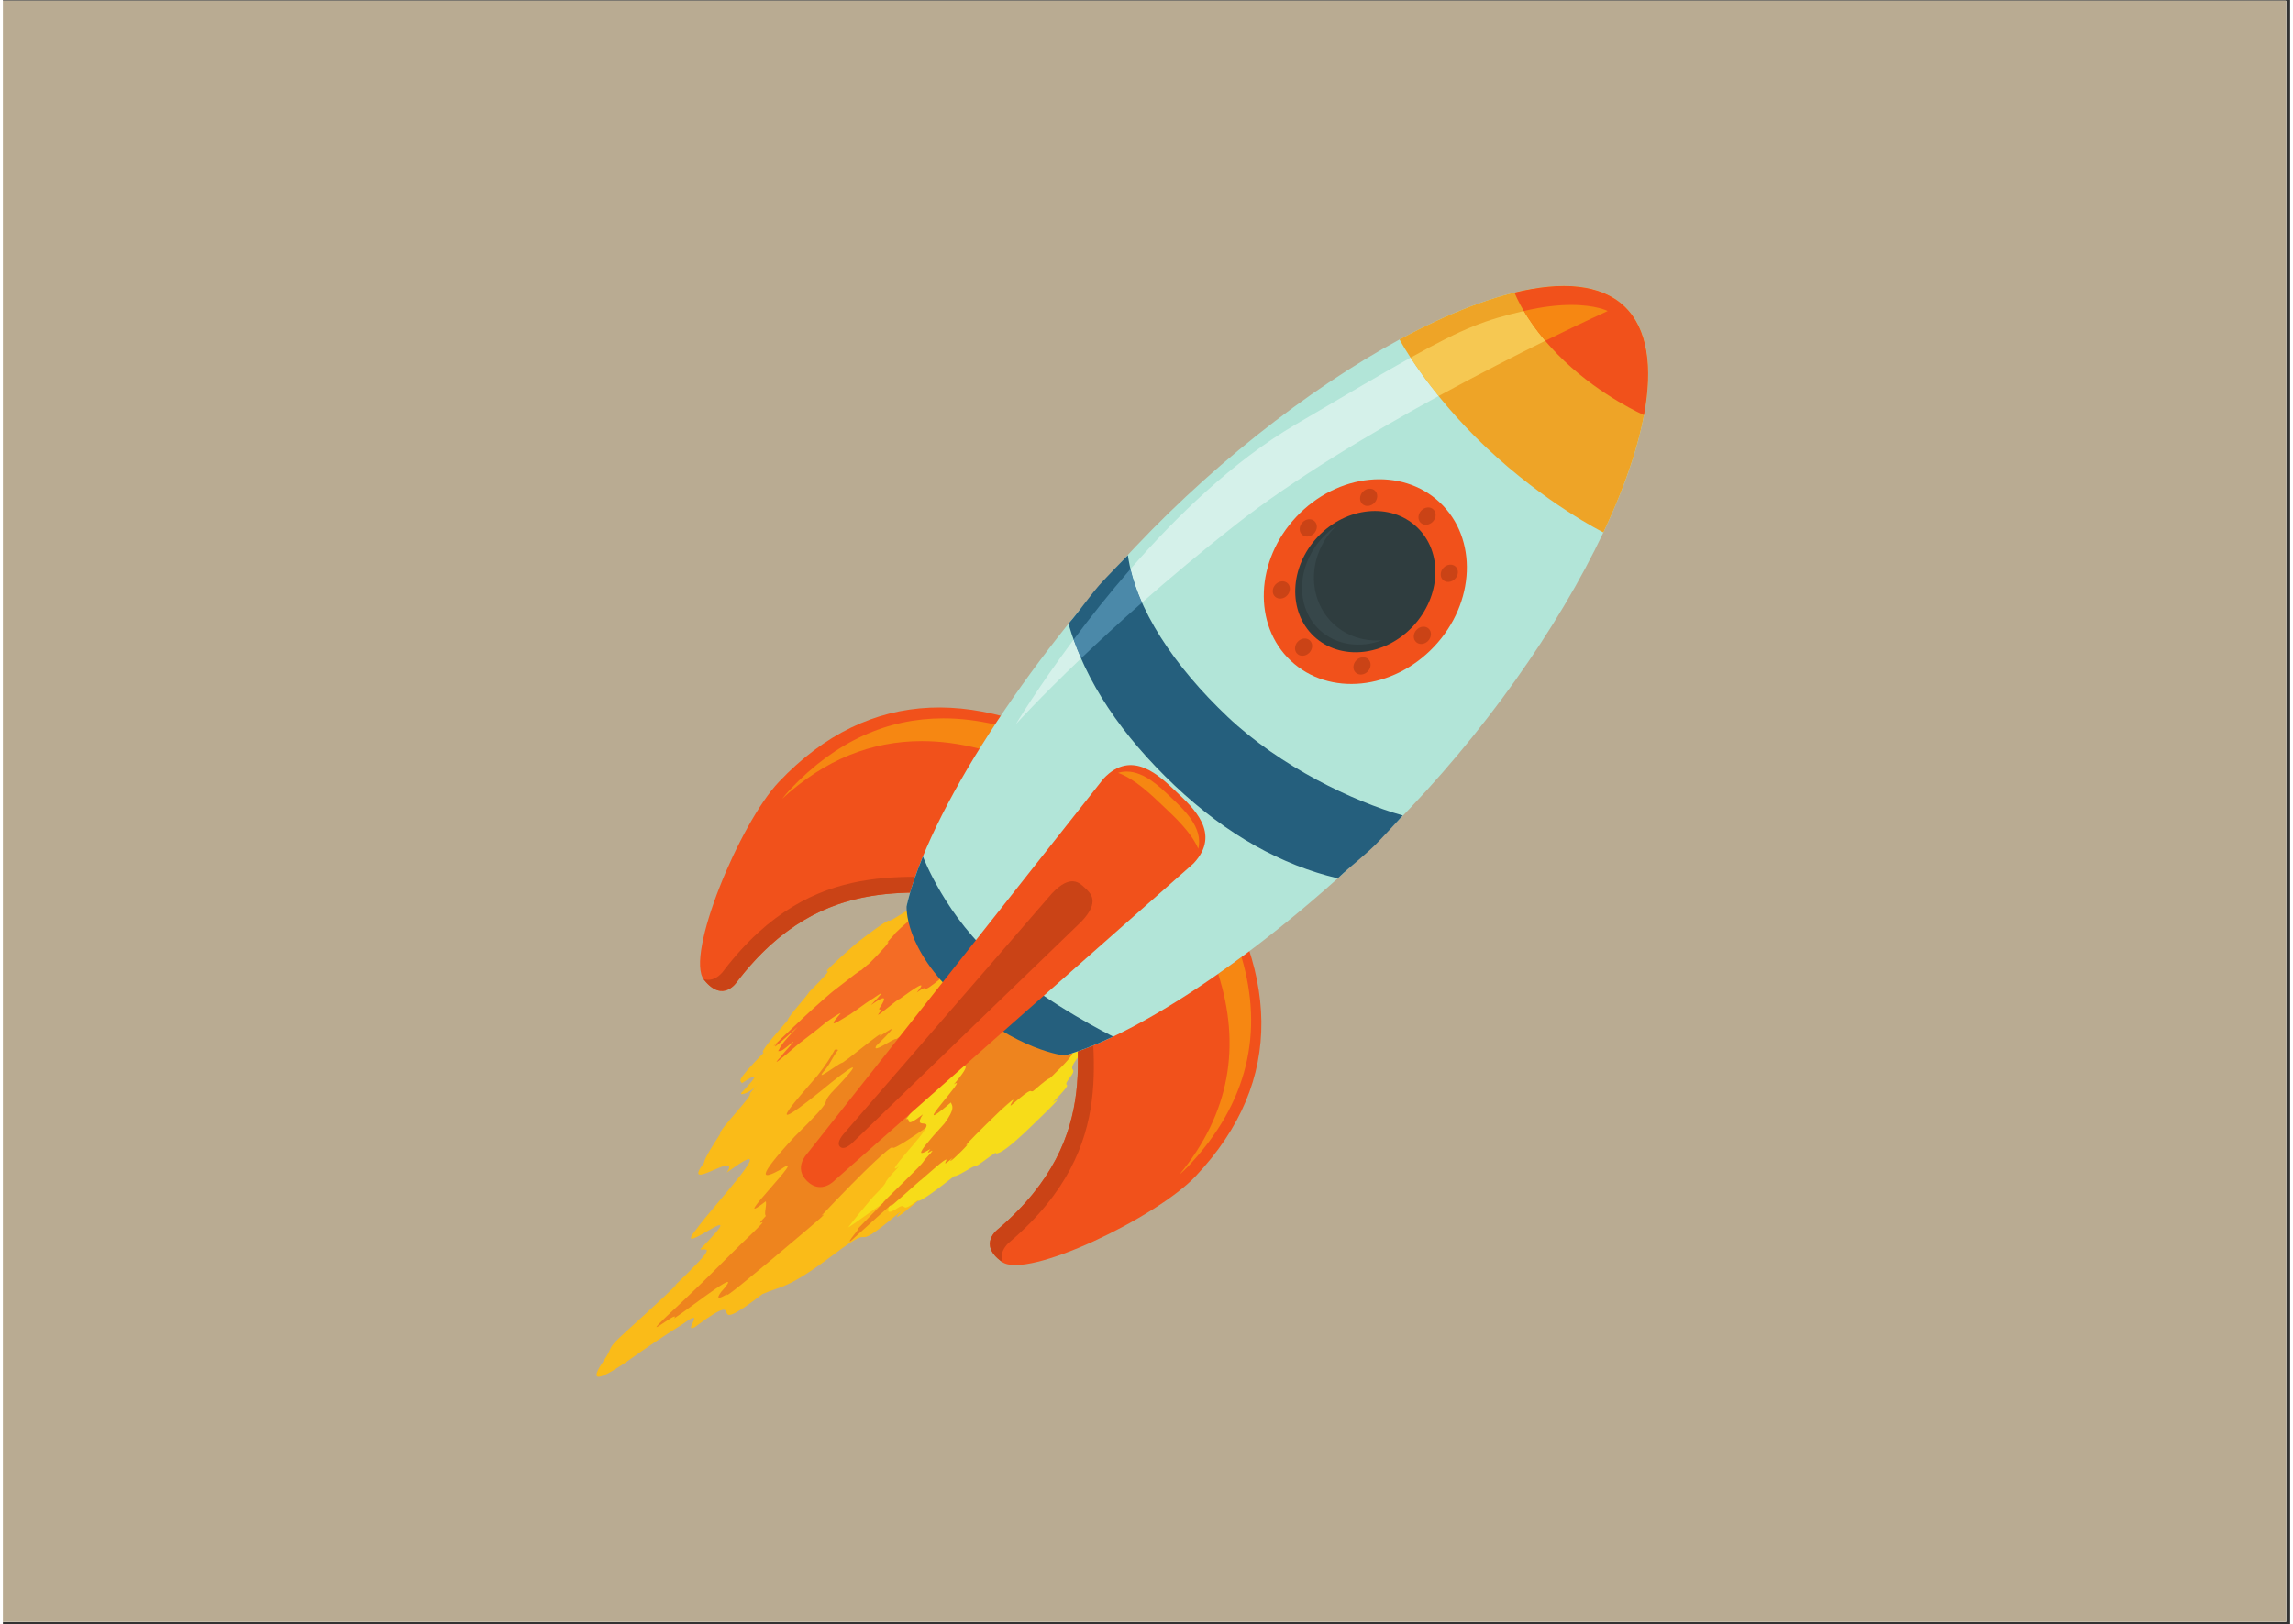 <svg xmlns="http://www.w3.org/2000/svg" xmlns:xlink="http://www.w3.org/1999/xlink" width="559" zoomAndPan="magnify" viewBox="0 0 419.25 297.75" height="396" preserveAspectRatio="xMidYMid meet" version="1.0"><rect x="0" y="0" width="419.25" height="297.75" fill="#333333" stroke="none"/><defs><clipPath id="id1"><path d="M 0 0.141 L 418.5 0.141 L 418.5 297.359 L 0 297.359 Z M 0 0.141 " clip-rule="nonzero"/></clipPath></defs><g clip-path="url(#id1)"><path fill="#ffffff" d="M 0 0.141 L 419.25 0.141 L 419.25 304.098 L 0 304.098 Z M 0 0.141 " fill-opacity="1" fill-rule="nonzero"/><path fill="#b9ab92" d="M 0 0.141 L 418.5 0.141 L 418.5 297.359 L 0 297.359 Z M 0 0.141 " fill-opacity="1" fill-rule="nonzero"/><path fill="#ffffff" d="M 0 0.141 L 418.5 0.141 L 418.5 297.359 L 0 297.359 Z M 0 0.141 " fill-opacity="1" fill-rule="nonzero"/><path fill="#b9ab92" d="M 0 0.141 L 418.5 0.141 L 418.5 297.359 L 0 297.359 Z M 0 0.141 " fill-opacity="1" fill-rule="nonzero"/></g><path fill="#fabb18" d="M 174.594 214.129 C 171.918 216.633 160.734 226.387 164.672 222.027 C 153.871 231.078 161.395 223.098 152.379 229.938 C 143.707 236.465 142.809 235.691 139.246 237.242 C 127.305 246.422 137.742 235.145 126.82 243.328 C 124.504 244.559 129.191 239.426 124.602 242.762 C 121.543 244.699 118.367 246.77 114.281 249.707 C 107.52 254.301 108.16 252.324 110.219 249.352 C 112.102 246.535 110.309 247.664 114.531 243.855 C 118.637 240.145 125.465 233.832 122.941 235.918 C 131.664 227.562 128.734 229.367 127.812 229.039 C 138.508 218.148 122.191 231.516 127.043 225.453 C 130.617 220.551 143.508 207.008 132.699 214.98 C 135.461 210.605 124.07 219.062 128.5 213.219 C 128.715 212.121 130.211 209.879 131.516 207.844 C 130.746 207.699 137.922 200.371 136.844 200.602 C 138.168 198.652 146.883 190.031 143.688 192.32 C 141.836 193.387 150.672 184.801 145.289 189.234 C 149.086 184.871 146.871 186.328 147.562 185.629 C 159.867 174.344 156.613 177.551 159.379 175.57 C 162.727 173.074 164.508 172.285 167.754 170.422 C 169.891 170.656 179.227 165.359 183.711 165.152 C 188.195 164.945 191.777 166.23 194.266 168.852 C 196.754 171.477 197.832 175.105 197.355 179.539 C 196.875 183.969 194.84 189.199 191.098 195.035 C 188.98 199.387 180.539 208.539 174.594 214.129 " fill-opacity="1" fill-rule="nonzero"/><path fill="#ee841e" d="M 184.648 194.934 C 184.043 195.617 180.258 198.293 172.578 204.344 C 167.414 208.094 162.848 211.133 163.105 210.332 C 162.699 210.137 158.504 213.934 150.047 222.871 C 151.488 222.043 149.348 223.812 141.133 230.734 C 137.934 233.367 131.957 238.438 132.758 237.281 C 131.488 238.008 130.527 238.402 131.633 236.891 C 136.438 231.516 126.68 239.301 123.062 241.711 C 124.438 239.574 113.957 248.438 124.707 238.484 C 130.395 233.109 130.695 232.578 135.312 228.078 C 142.93 220.852 136.508 226.359 139.855 222.93 C 139.461 222.527 140.055 221.07 139.848 220.242 C 132.168 226.203 148.477 210.238 142.578 214.414 C 139.23 216.27 137.785 216.336 145.125 208.391 C 153.262 200.359 149.516 203.129 151.836 200.387 C 156.828 195.207 157.426 194.031 151.934 198.406 C 137.98 209.848 144.969 202.273 149.367 197.133 C 152.398 193.234 152.586 192 153.836 189.926 C 158.301 184.926 164.777 178.219 161.367 180.668 C 158.062 183.195 170.082 172.16 168.316 173.977 C 168.352 174.152 174.992 168.625 174.969 169.422 C 179.254 167.055 183.207 165.992 186.52 165.977 C 189.836 165.965 192.516 167.008 194.266 168.859 C 196.895 171.629 198.352 174.539 197.219 178.562 C 196.09 182.582 192.371 187.719 184.648 194.934 " fill-opacity="1" fill-rule="nonzero"/><path fill="#fabb18" d="M 156.984 172.523 C 155.754 173.449 150.953 177.84 151.09 177.898 C 150.59 178.531 152.938 176.734 147.809 181.848 C 147.301 182.754 143.867 186.434 143.859 187.047 C 141.324 189.965 138.508 193.188 139.477 192.98 C 133.609 198.984 135.457 197.977 135.438 198.621 C 138.051 196.867 139.012 196.57 135.297 200.434 C 135.23 200.977 137.102 200.203 138.602 198.723 C 141.82 195.676 138.207 199.094 140.574 197.277 C 139.645 198.449 143.812 195.18 146.168 193.699 C 145.59 194.883 146.551 194.805 148.59 193.824 C 149.289 194.062 152.73 191.883 153.082 192.535 C 151.828 194.16 152.016 194.477 150.684 196.18 C 148.496 198.652 152.645 195.367 153.695 194.887 C 153.883 195.188 162.062 188.211 160.695 189.902 C 161.004 190.07 165.934 186.02 160.078 191.75 C 159.207 193.355 163.52 190.148 163.73 190.516 C 165.762 189.23 167.625 187.934 167.906 187.867 C 172.848 183.617 171.441 184.977 172.91 183.555 C 174.691 181.844 175.598 180.777 176.629 179.461 C 180.758 174.184 181.586 169.707 179.574 166.883 C 178.57 165.469 176.98 164.652 174.895 164.508 C 172.801 164.367 170.516 164.625 167.199 166.211 C 166.07 166.52 162.34 169.293 162.375 168.754 C 161.367 169.168 158.742 171.172 156.984 172.523 " fill-opacity="1" fill-rule="nonzero"/><path fill="#f46c25" d="M 166.809 168.223 C 164.996 169.754 165.41 169.324 163.547 171.109 C 163.828 170.883 162.93 171.848 162.078 172.785 C 163.012 172.188 161.012 174.461 158.988 176.453 C 156.746 178.609 160.43 175.117 157.27 177.934 C 157.371 177.684 155.75 178.93 152.809 181.238 C 151.77 181.977 148.789 184.66 146.984 186.336 C 144.188 188.938 139.5 193.41 141.945 191.242 C 142.395 190.949 139.102 194.23 145.738 188.215 C 142.215 191.855 142.699 191.789 142.094 192.719 C 142.605 192.59 142.348 193.145 144.727 191.078 C 145.602 190.461 142.703 193.398 142.742 193.594 C 140.598 195.836 142.41 194.375 145.844 191.398 C 147.449 190.141 148.484 189.43 151.012 187.328 C 151.945 186.719 153.277 185.746 153.562 185.773 C 150.492 189.23 153.633 186.887 155.219 186.02 C 156.27 185.34 158.129 183.91 159.145 183.273 C 159.777 183 162.895 180.387 159.109 184.27 C 161.945 182.25 161.938 182.906 160.84 184.578 C 160.078 185.617 161.613 184.492 160.59 185.77 C 159.473 187.137 164.34 182.871 164.344 183.176 C 167.117 181.184 169.738 179.316 167.516 181.969 C 170.367 179.844 167.434 183.133 172.242 179.098 C 170.414 181.172 174.492 177.52 175.543 176.555 C 176.477 175.699 177.246 174.84 177.867 174 C 180.355 170.629 180.445 167.512 178.93 165.777 C 177.793 164.473 176.547 163.664 174.691 163.891 C 172.84 164.117 170.551 165.211 166.809 168.223 " fill-opacity="1" fill-rule="nonzero"/><path fill="#f7dc19" d="M 188.531 206.48 C 184.523 210.344 182.742 211.574 182.016 211.473 C 182.449 210.664 178.066 214.391 178.105 213.816 C 177.246 214.109 174.859 215.805 174.398 215.617 C 170.859 218.383 167.828 220.633 167.707 220.074 C 164.375 222.598 165.77 220.57 164.34 221.266 C 159.512 224.543 165.355 217.621 160.504 221.172 C 158.5 222.547 156.102 224.352 154.934 225.051 C 155.926 223.684 158.281 220.863 159.422 219.52 C 163.707 215.16 159.891 218.469 164.258 213.852 C 162.449 215.16 164.031 213.141 166.992 209.734 C 172.445 203.383 166.238 207.992 168.633 204.312 C 164.871 207.227 166.695 204.777 165.535 205.199 C 168.152 201.996 165.141 204.203 168.402 200.438 C 169.473 198.121 172.152 194.398 169.918 195.711 C 168.652 196.09 171.504 192.84 173.406 191 C 177.762 186.785 182.004 183.43 182.52 184.211 C 185.34 182.777 187.91 182.152 190.125 182.238 C 192.34 182.324 194.195 183.125 195.586 184.551 C 196.281 185.262 196.82 186.086 197.184 187.008 C 198.707 186.82 196.348 190.289 197.758 190.051 C 197.484 191.438 196.676 193.234 197.246 193.602 C 194.5 197.148 197.391 195.18 195.578 197.582 C 193.562 200.176 197.285 197.137 192.41 202.176 C 193.926 201.086 193.867 201.344 188.531 206.48 " fill-opacity="1" fill-rule="nonzero"/><path fill="#ee841e" d="M 192.371 197.258 C 191.254 198.348 192.723 196.688 188.867 200.02 C 188.031 200.457 189.27 198.797 184.789 202.684 C 184.18 202.855 187.051 199.742 182.938 203.559 C 184.684 201.816 186.746 199.832 180.18 206.199 C 177.48 208.852 175.941 210.473 176.863 209.832 C 175.488 211.41 172.582 214.062 174.113 212.258 C 170.176 215.695 176.762 208.836 168.566 216.102 C 167.754 216.684 161.953 222.043 162.867 220.969 C 163.691 219.977 158.898 224.375 155.438 227.504 C 154.402 228.117 157.453 224.84 156.625 225.367 C 159.035 222.918 160.453 221.445 161.457 220.395 C 161.043 220.703 162.539 219.211 165.223 216.609 C 170.387 211.527 167.551 214.07 170.074 211.414 C 171.223 210.09 168.551 212.383 170.02 210.66 C 168.539 211.469 166.094 213.051 172.582 205.984 C 174.609 203.199 174.039 202.82 173.773 202.137 C 165.031 209.582 177.531 196.637 174.316 198.816 C 178.363 194.027 175.391 196.031 176.051 194.648 C 178.254 191.805 175.895 193.438 179.961 189.094 C 181.781 186.973 183.328 185.59 184.77 184.664 C 186.207 183.738 187.539 183.27 188.93 182.965 C 191.715 182.363 194.113 183.043 195.586 184.551 C 196.324 185.301 196.914 186.059 197.281 186.875 C 196.535 188.758 198.336 188.047 197.633 189.555 C 198.848 189.223 196.832 191.812 196.16 192.91 C 195.828 193.68 195.332 194.398 192.371 197.258 " fill-opacity="1" fill-rule="nonzero"/><path fill="#f1511b" d="M 134.574 179.984 C 134.574 179.984 132.008 184.035 128.508 179.617 C 125.004 175.195 135.051 150.941 142.23 143.363 C 158.891 125.758 179.496 125.852 202.051 139.754 L 179.555 163.523 C 177.262 163.758 174.703 163.711 171.941 163.664 C 161.164 163.48 147.344 163.297 134.574 179.984 " fill-opacity="1" fill-rule="nonzero"/><path fill="#f68712" d="M 142.852 146.441 C 143.348 145.809 143.82 145.238 144.293 144.746 C 152.699 135.863 162.156 131.699 172.379 131.699 C 175.469 131.699 178.633 132.078 181.855 132.824 C 180.879 134.312 179.934 135.797 179.02 137.27 C 175.41 136.344 171.883 135.871 168.441 135.871 C 159.219 135.871 150.625 139.262 142.852 146.441 " fill-opacity="1" fill-rule="nonzero"/><path fill="#ca4316" d="M 132.184 177.879 C 148.727 156.312 166.762 161.73 178.391 160.594 L 182.516 160.395 L 179.555 163.523 C 168.305 164.68 150.613 159.023 134.574 179.984 C 134.574 179.984 132.008 184.035 128.508 179.617 L 128.441 179.512 C 130.688 180.215 132.184 177.879 132.184 177.879 " fill-opacity="1" fill-rule="nonzero"/><path fill="#f1511b" d="M 182.453 225.32 C 182.453 225.32 178.555 228.105 183.156 231.363 C 187.758 234.617 211.426 223.258 218.602 215.676 C 235.262 198.078 234.043 177.504 218.934 155.738 L 196.43 179.504 C 195.891 190.801 202.504 208.16 182.453 225.32 " fill-opacity="1" fill-rule="nonzero"/><path fill="#f68712" d="M 215.641 215.363 C 224.949 204.117 226.961 191.688 222.762 178.547 C 224.184 177.551 225.609 176.523 227.043 175.461 C 231.102 189.234 228.262 202.215 217.262 213.836 C 216.789 214.332 216.246 214.84 215.641 215.363 " fill-opacity="1" fill-rule="nonzero"/><path fill="#ca4316" d="M 184.688 227.59 C 205.309 209.895 198.918 192.18 199.418 180.504 L 199.395 176.375 L 196.43 179.504 C 195.891 190.801 202.504 208.16 182.453 225.32 C 182.453 225.32 178.555 228.105 183.156 231.363 L 183.262 231.422 C 182.438 229.215 184.688 227.59 184.688 227.59 " fill-opacity="1" fill-rule="nonzero"/><path fill="#b2e5d8" d="M 165.66 166.094 C 169.598 148.91 188.113 120.836 207.652 100.191 C 239.523 66.527 283.27 42.941 297.207 56.145 C 311.148 69.336 289.996 114.316 258.125 147.98 C 238.582 168.621 211.562 188.652 194.625 193.527 L 165.66 166.094 " fill-opacity="1" fill-rule="nonzero"/><path fill="#255f7d" d="M 203.523 190.043 C 200.348 191.555 197.355 192.738 194.625 193.527 C 194.625 193.527 185.875 192.66 175.445 183.254 C 165.016 173.852 165.66 166.094 165.66 166.094 C 166.289 163.328 167.312 160.273 168.641 157.02 C 168.641 157.02 172.875 168.254 182.516 176.375 C 192.156 184.5 203.523 190.043 203.523 190.043 " fill-opacity="1" fill-rule="nonzero"/><path fill="#eea427" d="M 256.008 62.242 C 273.988 52.496 289.805 49.129 297.207 56.145 C 304.613 63.156 302.113 79.129 293.367 97.613 C 293.367 97.613 282.727 92.297 271.867 82.016 C 261.004 71.727 256.008 62.242 256.008 62.242 " fill-opacity="1" fill-rule="nonzero"/><path fill="#f1511b" d="M 277.082 53.641 C 285.801 51.508 292.914 52.078 297.207 56.145 C 301.496 60.199 302.457 67.277 300.812 76.105 C 300.812 76.105 293.172 72.773 286.238 66.207 C 279.301 59.641 277.082 53.641 277.082 53.641 " fill-opacity="1" fill-rule="nonzero"/><path fill="#f1511b" d="M 147.367 211.59 C 147.367 211.59 144.867 214.137 147.457 216.59 C 150.047 219.047 152.457 216.414 152.457 216.414 L 218.234 158.316 C 223.473 152.785 218.055 147.984 215.078 145.16 C 212.098 142.344 207.008 137.195 201.773 142.727 L 147.367 211.59 " fill-opacity="1" fill-rule="nonzero"/><path fill="#f68712" d="M 219.117 155.621 C 217.809 152.547 214.738 149.742 212.637 147.746 C 210.523 145.746 207.555 142.836 204.414 141.691 C 204.945 141.531 205.477 141.457 205.992 141.457 C 209.242 141.457 212.145 144.336 214.105 146.191 C 216.371 148.344 220.082 151.684 219.117 155.621 " fill-opacity="1" fill-rule="nonzero"/><path fill="#f1511b" d="M 236.066 121.145 C 243.043 127.719 254.816 126.543 262.363 118.531 C 269.914 110.52 270.379 98.695 263.398 92.125 C 256.426 85.547 244.652 86.719 237.102 94.734 C 229.555 102.746 229.09 114.578 236.066 121.145 " fill-opacity="1" fill-rule="nonzero"/><path fill="#2f3d3f" d="M 240.297 116.652 C 245.113 121.188 253.242 120.379 258.449 114.848 C 263.66 109.312 263.984 101.152 259.168 96.617 C 254.352 92.082 246.227 92.891 241.016 98.418 C 235.809 103.953 235.484 112.113 240.297 116.652 " fill-opacity="1" fill-rule="nonzero"/><path fill="#37474a" d="M 241.984 98.465 C 242.766 97.637 243.617 96.938 244.512 96.34 C 244.34 96.508 244.156 96.668 243.988 96.844 C 239.133 102.004 239.082 109.844 243.875 114.359 C 246.336 116.676 249.594 117.664 252.836 117.379 C 248.785 118.891 244.344 118.312 241.312 115.457 C 236.828 111.227 237.125 103.625 241.984 98.465 " fill-opacity="1" fill-rule="nonzero"/><path fill="#ca4316" d="M 238.121 98.008 C 238.707 98.566 239.707 98.465 240.344 97.789 C 240.98 97.109 241.023 96.113 240.43 95.555 C 239.844 95 238.848 95.098 238.211 95.777 C 237.57 96.453 237.527 97.453 238.121 98.008 " fill-opacity="1" fill-rule="nonzero"/><path fill="#ca4316" d="M 259.035 117.711 C 259.625 118.266 260.621 118.168 261.258 117.488 C 261.898 116.809 261.938 115.812 261.344 115.258 C 260.758 114.703 259.762 114.801 259.121 115.477 C 258.484 116.152 258.445 117.156 259.035 117.711 " fill-opacity="1" fill-rule="nonzero"/><path fill="#ca4316" d="M 259.98 93.613 C 259.344 94.289 259.301 95.293 259.891 95.848 C 260.48 96.402 261.477 96.305 262.117 95.629 C 262.758 94.949 262.793 93.949 262.203 93.391 C 261.617 92.836 260.621 92.934 259.98 93.613 " fill-opacity="1" fill-rule="nonzero"/><path fill="#ca4316" d="M 237.348 117.645 C 236.715 118.316 236.676 119.316 237.262 119.871 C 237.852 120.43 238.848 120.328 239.484 119.656 C 240.125 118.977 240.164 117.977 239.57 117.422 C 238.98 116.863 237.992 116.965 237.348 117.645 " fill-opacity="1" fill-rule="nonzero"/><path fill="#ca4316" d="M 248.77 91.328 C 248.738 92.195 249.414 92.836 250.277 92.754 C 251.145 92.664 251.879 91.891 251.914 91.016 C 251.949 90.145 251.27 89.508 250.402 89.594 C 249.531 89.68 248.801 90.457 248.77 91.328 " fill-opacity="1" fill-rule="nonzero"/><path fill="#ca4316" d="M 247.555 122.25 C 247.52 123.121 248.199 123.762 249.066 123.672 C 249.93 123.586 250.668 122.809 250.699 121.938 C 250.734 121.062 250.055 120.43 249.191 120.512 C 248.316 120.598 247.59 121.375 247.555 122.25 " fill-opacity="1" fill-rule="nonzero"/><path fill="#ca4316" d="M 265.191 103.527 C 264.324 103.609 263.59 104.391 263.555 105.262 C 263.523 106.129 264.199 106.77 265.066 106.68 C 265.938 106.598 266.668 105.82 266.703 104.945 C 266.738 104.074 266.059 103.438 265.191 103.527 " fill-opacity="1" fill-rule="nonzero"/><path fill="#ca4316" d="M 234.402 106.582 C 233.531 106.672 232.801 107.449 232.766 108.32 C 232.73 109.188 233.41 109.824 234.277 109.742 C 235.148 109.656 235.879 108.879 235.91 108.008 C 235.945 107.133 235.266 106.5 234.402 106.582 " fill-opacity="1" fill-rule="nonzero"/><path fill="#255f7d" d="M 206.211 101.789 C 207.594 111.621 214.801 122.238 224.492 131.414 C 234.18 140.59 247.551 146.945 256.605 149.512 C 255.602 150.617 253.281 153.098 252.238 154.199 C 249.938 156.633 247.168 158.652 244.684 161.039 C 234.508 158.633 224.418 153.133 214.797 144.027 C 205.176 134.914 198.414 125.043 195.32 114.359 C 197.578 111.754 199.461 108.844 201.762 106.41 C 202.809 105.305 205.156 102.855 206.211 101.789 " fill-opacity="1" fill-rule="nonzero"/><path fill="#ca4316" d="M 154.246 207.738 C 154.246 207.738 152.602 209.449 153.457 210.258 C 154.309 211.062 155.922 209.332 155.922 209.332 L 197.711 168.945 C 201.188 165.27 199.348 163.746 198.367 162.812 C 197.383 161.891 195.762 160.133 192.285 163.809 L 154.246 207.738 " fill-opacity="1" fill-rule="nonzero"/><path fill="#d5f1ea" d="M 185.691 132.758 C 185.691 132.758 189.629 126.172 196.266 117.277 C 196.676 118.434 197.133 119.578 197.629 120.711 C 189.934 128.051 185.691 132.758 185.691 132.758 M 208.797 110.48 C 207.883 108.414 207.168 106.352 206.688 104.32 C 215.137 94.613 225.555 84.543 236.844 77.891 C 246.332 72.305 252.977 68.395 258.023 65.578 C 259.203 67.387 260.906 69.82 263.164 72.613 C 250.645 79.449 236.648 87.816 225.961 96.203 C 219.574 101.223 213.82 106.059 208.797 110.48 " fill-opacity="1" fill-rule="nonzero"/><path fill="#f6c852" d="M 263.164 72.613 C 260.906 69.82 259.203 67.387 258.023 65.578 C 268.051 59.977 271.758 58.676 278.789 57.016 C 279.676 58.516 280.949 60.402 282.711 62.48 C 277.336 65.133 270.504 68.609 263.164 72.613 " fill-opacity="1" fill-rule="nonzero"/><path fill="#f68712" d="M 282.711 62.48 C 280.949 60.402 279.676 58.516 278.789 57.016 C 282.316 56.188 285.199 55.906 287.477 55.906 C 292.031 55.906 294.164 57.016 294.164 57.016 C 294.164 57.016 289.656 59.059 282.711 62.48 " fill-opacity="1" fill-rule="nonzero"/><path fill="#4b89a9" d="M 197.629 120.711 C 197.133 119.578 196.676 118.434 196.266 117.277 C 199.234 113.293 202.746 108.848 206.688 104.32 C 207.168 106.352 207.883 108.414 208.797 110.48 C 204.527 114.238 200.789 117.695 197.629 120.711 " fill-opacity="1" fill-rule="nonzero"/></svg>